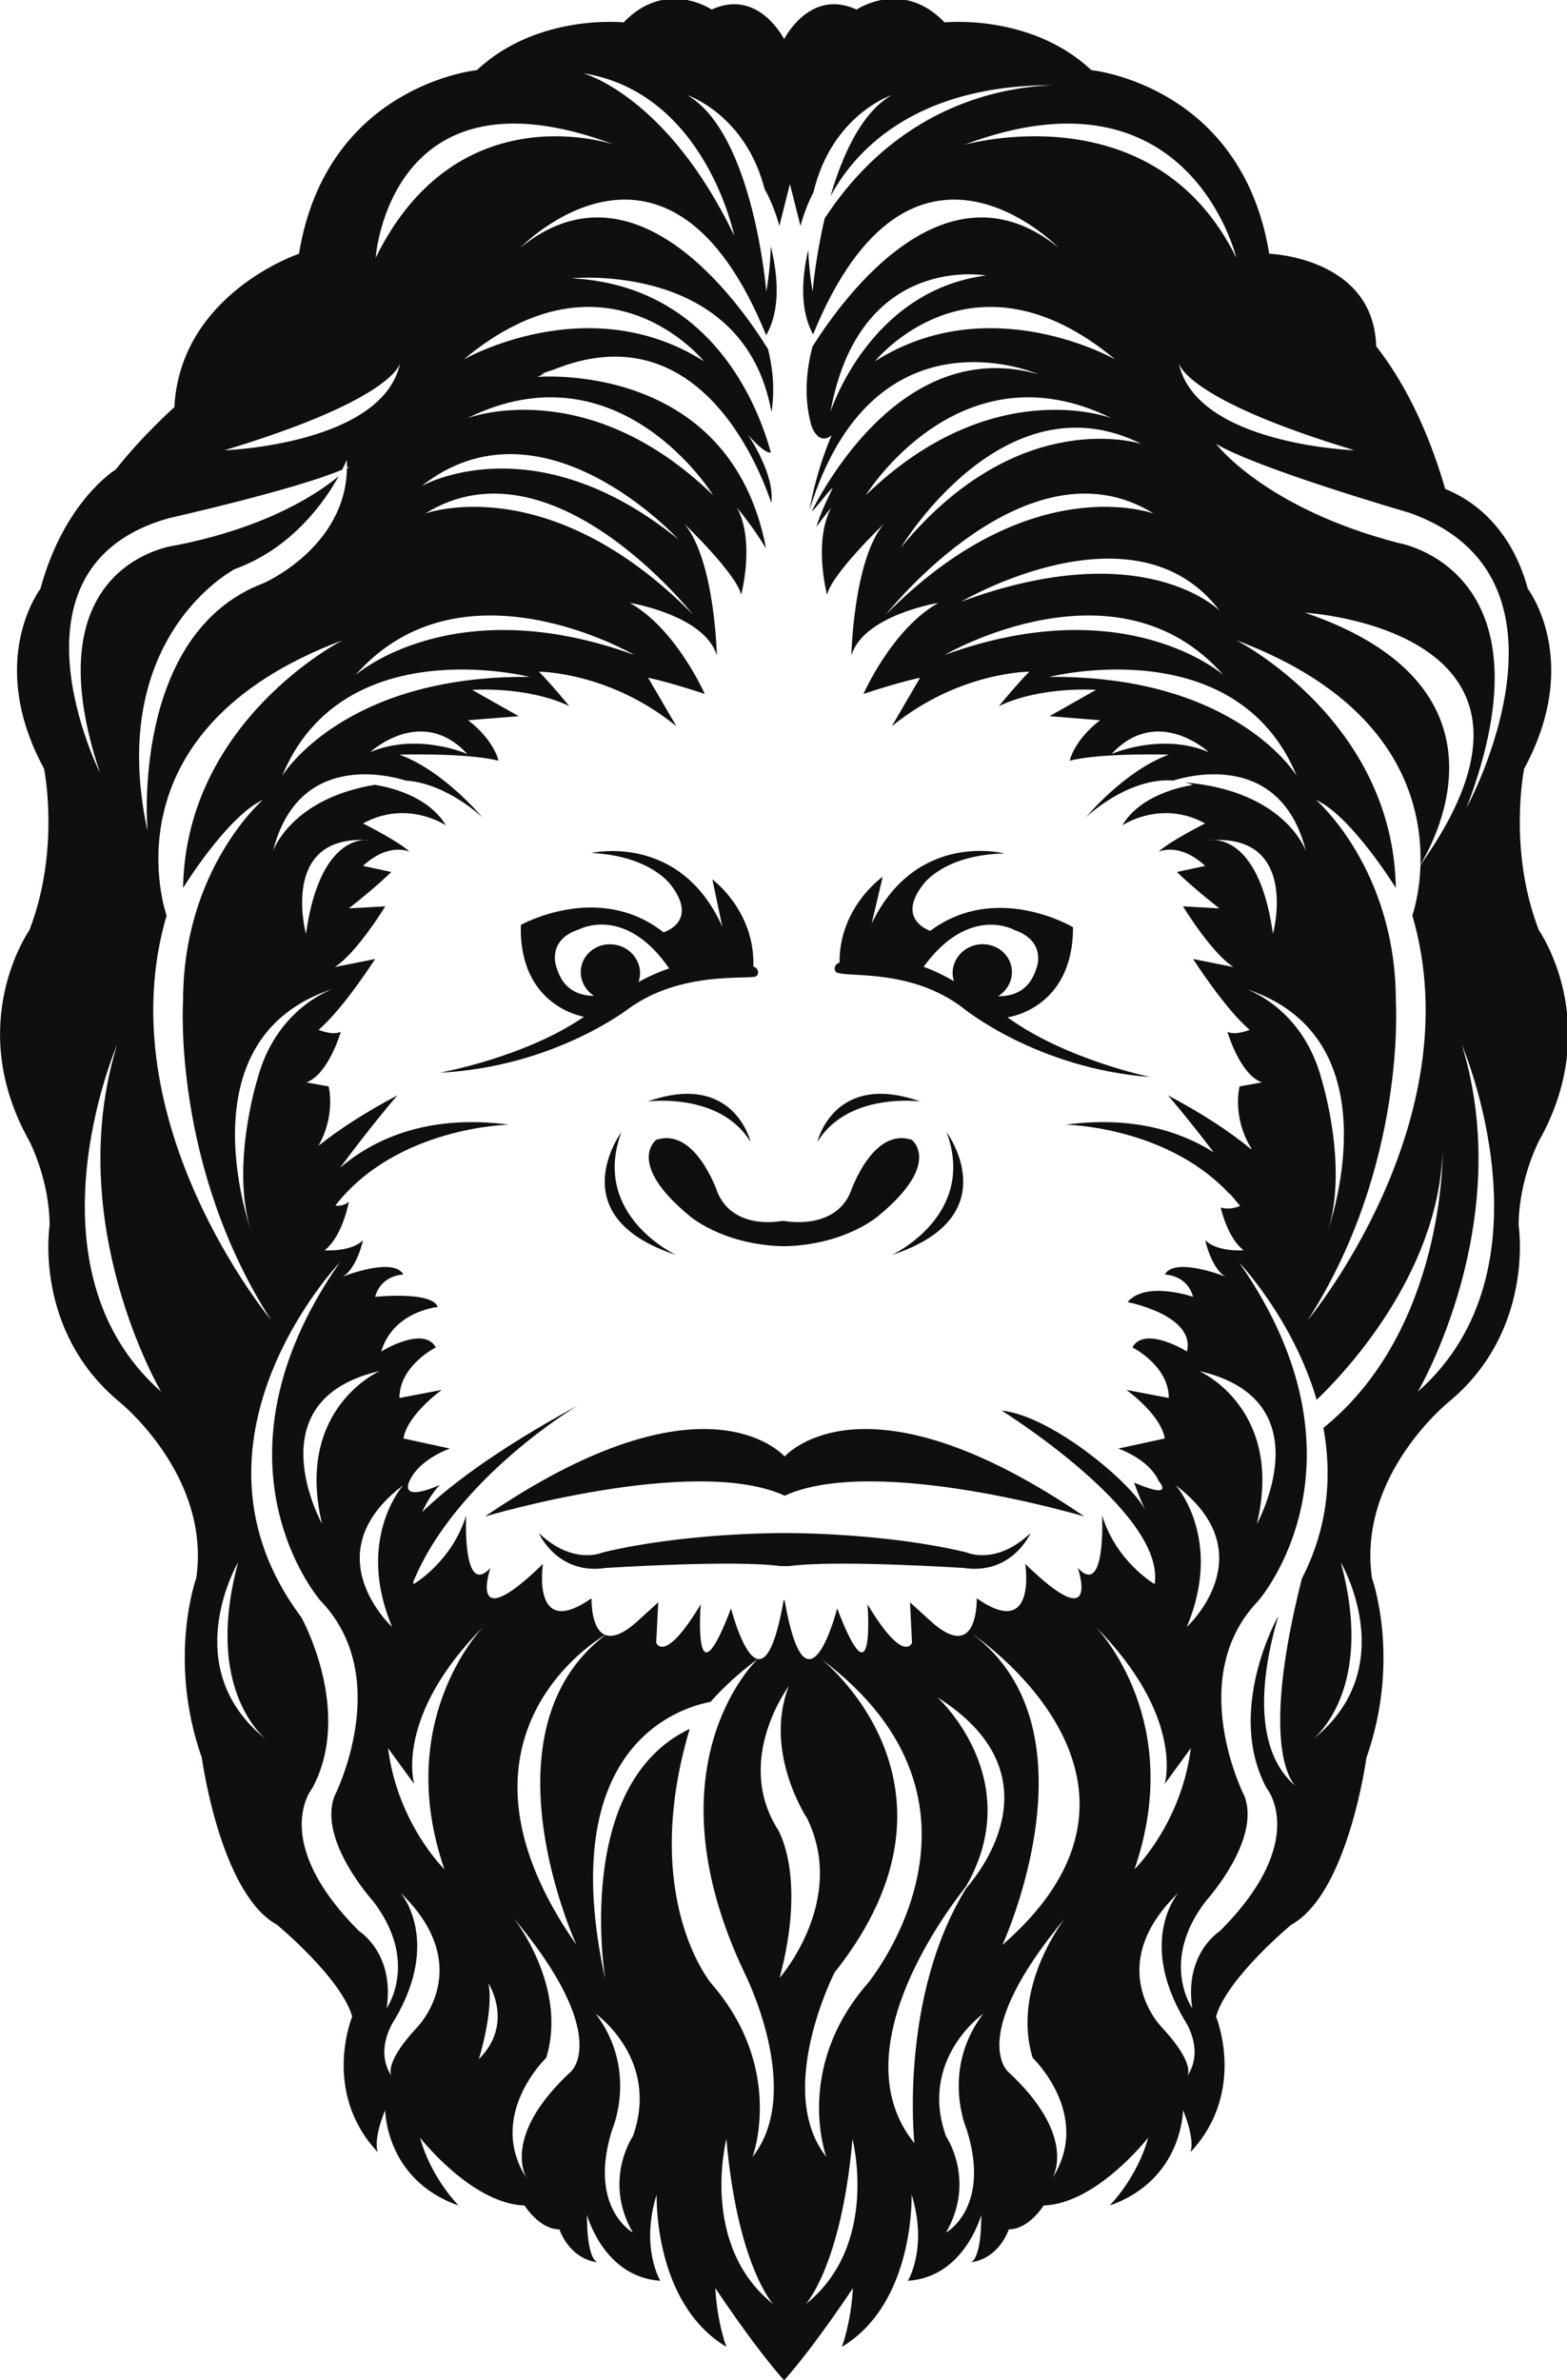 <?xml version="1.0" encoding="UTF-8" standalone="no"?>
<!-- Created with Inkscape (http://www.inkscape.org/) -->

<svg
   xmlns:dc="http://purl.org/dc/elements/1.1/"
   xmlns:cc="http://creativecommons.org/ns#"
   xmlns:rdf="http://www.w3.org/1999/02/22-rdf-syntax-ns#"
   xmlns:svg="http://www.w3.org/2000/svg"
   xmlns="http://www.w3.org/2000/svg"
   xmlns:sodipodi="http://sodipodi.sourceforge.net/DTD/sodipodi-0.dtd"
   xmlns:inkscape="http://www.inkscape.org/namespaces/inkscape"
   version="1.1"
   id="svg2"
   xml:space="preserve"
   width="29.879"
   height="45.354"
   viewBox="0 0 29.879 45.354"
   sodipodi:docname="bigfoot.svg"
   inkscape:version="0.92.3 (2405546, 2018-03-11)"><defs
     id="defs6"><clipPath
       clipPathUnits="userSpaceOnUse"
       id="clipPath18"><path
         d="M 54,108 C 24.177,108 0,83.823 0,54 v 0 C 0,24.177 24.177,0 54,0 v 0 c 29.823,0 54,24.177 54,54 v 0 c 0,29.823 -24.177,54 -54,54 z"
         id="path16"
         inkscape:connector-curvature="0" /></clipPath><clipPath
       clipPathUnits="userSpaceOnUse"
       id="clipPath58"><path
         d="M 27.36,85.757 V 7.018 c 1.356,-0.771 2.748,-1.484 4.174,-2.137 v 0 h 44.932 c 1.426,0.653 2.818,1.366 4.174,2.137 v 0 78.739 z"
         id="path56"
         inkscape:connector-curvature="0" /></clipPath><clipPath
       clipPathUnits="userSpaceOnUse"
       id="clipPath74"><path
         d="M 0,0 H 108 V 108 H 0 Z"
         id="path72"
         inkscape:connector-curvature="0" /></clipPath><clipPath
       clipPathUnits="userSpaceOnUse"
       id="clipPath110"><path
         d="M 0,0 H 108 V 108 H 0 Z"
         id="path108"
         inkscape:connector-curvature="0" /></clipPath></defs><sodipodi:namedview
     pagecolor="#ffffff"
     bordercolor="#666666"
     borderopacity="1"
     objecttolerance="10"
     gridtolerance="10"
     guidetolerance="10"
     inkscape:pageopacity="0"
     inkscape:pageshadow="2"
     inkscape:window-width="1920"
     inkscape:window-height="1143"
     id="namedview4"
     showgrid="false"
     inkscape:zoom="8.7277355"
     inkscape:cx="17.513991"
     inkscape:cy="20.995971"
     inkscape:window-x="0"
     inkscape:window-y="27"
     inkscape:window-maximized="1"
     inkscape:current-layer="g10"
     fit-margin-top="0"
     fit-margin-left="0"
     fit-margin-right="0"
     fit-margin-bottom="0" /><g
     id="g10"
     inkscape:groupmode="layer"
     inkscape:label="BSides Coin 1.5x1.5_multi font"
     transform="matrix(1.333,0,0,-1.333,-57.06,94.677)"><g
       id="g12"
       transform="translate(4.984,0.172)"><g
         id="g14"
         clip-path="url(#clipPath18)"><g
           id="g20"
           transform="translate(54.019,36.258)" /><g
           id="g24"
           transform="translate(60.192,33.002)"><g
             id="g971" /></g><g
           id="g28"
           transform="translate(51.738,45.221)" /><g
           id="g32"
           transform="translate(58.627,48.312)" /><g
           id="g36"
           transform="translate(57.659,43.099)" /><g
           id="g40"
           transform="translate(52.863,46.934)" /><g
           id="g44"
           transform="translate(50.331,43.099)" /><g
           id="g48"
           transform="translate(61.822,54.136)" /></g></g><g
       id="g52"
       transform="matrix(0.421,0,0,0.421,31.288,34.939)"><g
         id="g54"
         clip-path="url(#clipPath58)"><g
           id="g60"
           transform="translate(47.105,52.872)" /><g
           id="g64"
           transform="translate(77.188,58.286)"><g
             id="g992"><path
               inkscape:connector-curvature="0"
               id="path22"
               style="fill:#100f0d;fill-opacity:1;fill-rule:nonzero;stroke:none"
               d="m 0,0 c -0.359,0.37 -3.121,2.784 -10.184,-2.04 0,0 7.108,2.12 10.184,0.706 C 3.076,0.08 10.183,-2.04 10.183,-2.04 3.121,2.784 0.359,0.37 0,0"
               transform="translate(-23.169,-22.028)" /><path
               d="M 0,0 C -2.711,0.649 -5.838,0.656 -6.173,0.655 -6.507,0.656 -9.634,0.649 -12.345,0 c 0,0 -0.998,-0.467 -2.182,0.655 0,0 0.623,-1.434 2.275,-1.185 0,0 4.365,0.281 5.923,0.063 h 0.312 C -4.458,-0.249 -0.094,-0.53 -0.094,-0.53 1.559,-0.779 2.182,0.655 2.182,0.655 0.997,-0.467 0,0 0,0"
               style="fill:#100f0d;fill-opacity:1;fill-rule:nonzero;stroke:none"
               id="path26"
               inkscape:connector-curvature="0"
               transform="translate(-16.996,-25.285)" /><path
               inkscape:connector-curvature="0"
               id="path30"
               style="fill:#100f0d;fill-opacity:1;fill-rule:nonzero;stroke:none"
               d="m 0,0 c 0,0 -0.745,2.234 -2.085,1.787 0,0 -1.043,-0.781 1.117,-2.568 0,0 1.08,-0.969 3.128,-1.043 h 0.194 c 2.048,0.074 3.127,1.043 3.127,1.043 2.16,1.787 1.118,2.568 1.118,2.568 C 5.259,2.234 4.514,0 4.514,0 3.955,-1.303 2.28,-0.968 2.28,-0.968 H 2.159 C 2.159,-0.968 0.558,-1.303 0,0"
               transform="translate(-25.45,-13.065)" /><path
               inkscape:connector-curvature="0"
               id="path34"
               style="fill:#100f0d;fill-opacity:1;fill-rule:nonzero;stroke:none"
               d="M 0,0 C -2.941,1.043 -3.5,-1.378 -3.5,-1.378 -2.457,0.335 0,0 0,0"
               transform="translate(-18.561,-9.975)" /><path
               inkscape:connector-curvature="0"
               id="path38"
               style="fill:#100f0d;fill-opacity:1;fill-rule:nonzero;stroke:none"
               d="M 0,0 C 3.983,1.303 1.862,4.17 1.862,4.17 2.904,1.34 0,0 0,0"
               transform="translate(-19.529,-15.187)" /><path
               inkscape:connector-curvature="0"
               id="path42"
               style="fill:#100f0d;fill-opacity:1;fill-rule:nonzero;stroke:none"
               d="m 0,0 c 0,0 -0.559,2.42 -3.5,1.378 0,0 2.457,0.334 3.5,-1.378"
               transform="translate(-24.325,-11.353)" /><path
               inkscape:connector-curvature="0"
               id="path46"
               style="fill:#100f0d;fill-opacity:1;fill-rule:nonzero;stroke:none"
               d="M 0,0 C 0,0 -2.904,1.34 -1.862,4.17 -1.862,4.17 -3.984,1.303 0,0"
               transform="translate(-26.857,-15.187)" /><path
               inkscape:connector-curvature="0"
               id="path50"
               style="fill:#100f0d;fill-opacity:1;fill-rule:nonzero;stroke:none"
               d="m 0,0 c 1.107,-0.384 0.759,-1.277 0.759,-1.277 -0.234,-0.783 -0.786,-0.982 -1.31,-0.971 0.327,0.203 0.52,0.573 0.459,0.96 -0.083,0.523 -0.597,0.878 -1.147,0.792 -0.549,-0.087 -0.929,-0.582 -0.847,-1.105 0.008,-0.049 0.022,-0.095 0.037,-0.14 -0.607,0.353 -1.034,0.489 -1.034,0.489 C -1.533,0.875 0,0 0,0 m -6.033,-1.445 c 0.396,-0.175 2.525,0.141 4.286,-1.202 0,0 2.485,-2.052 6.37,-2.348 0,0 -2.884,0.593 -4.854,2.028 0,0 2.229,0.276 2.225,3.061 0,0 -2.602,1.555 -4.851,-0.124 0,0 -1.174,0.373 -0.246,1.566 0,0 0.679,1.014 2.764,1.062 0,0 -2.984,0.787 -4.51,-2.383 l 0.378,1.594 c 0,0 -1.479,-1.024 -1.469,-2.92 -0.192,-0.055 -0.206,-0.273 -0.093,-0.334"
               transform="translate(-15.366,-4.15)" /><path
               inkscape:connector-curvature="0"
               id="path62"
               style="fill:#100f0d;fill-opacity:1;fill-rule:nonzero;stroke:none"
               d="m 0,0 c -0.071,-0.385 0.112,-0.76 0.433,-0.972 -0.524,0.003 -1.07,0.217 -1.283,1.006 0,0 -0.325,0.901 0.791,1.256 0,0 1.556,0.835 3.049,-1.333 0,0 -0.43,-0.124 -1.046,-0.461 0.016,0.045 0.032,0.09 0.041,0.138 C 2.081,0.155 1.714,0.661 1.167,0.762 0.619,0.862 0.096,0.521 0,0 M 5.935,-0.312 C 6.05,-0.254 6.041,-0.036 5.85,0.024 5.91,1.919 4.458,2.981 4.458,2.981 L 4.794,1.378 C 3.352,4.587 0.348,3.879 0.348,3.879 2.432,3.775 3.083,2.744 3.083,2.744 3.981,1.528 2.796,1.185 2.796,1.185 0.592,2.922 -2.05,1.436 -2.05,1.436 c -0.077,-2.784 2.145,-3.118 2.145,-3.118 -2.007,-1.383 -4.906,-1.901 -4.906,-1.901 3.892,0.195 6.429,2.181 6.429,2.181 1.779,1.285 4.036,0.974 4.317,1.09"
               transform="translate(-30.083,-5.415)" /><path
               inkscape:connector-curvature="0"
               id="path66"
               style="fill:#100f0d;fill-opacity:1;fill-rule:nonzero;stroke:none"
               d="m 0,0 c 3.093,8.121 -2.321,8.993 -2.321,8.993 -4.549,1.183 -6.19,3.364 -6.19,3.364 1.418,-0.85 6.541,-2.331 6.541,-2.331 C 4.285,7.845 0,0 0,0 m -1.656,-19.829 c 0,0 3.365,5.701 1.496,11.777 0,0 3.271,-7.571 -1.496,-11.777 m -3.209,-1.23 c 0.288,-1.562 0.191,-3.324 -0.732,-5.119 -1.386,-5.478 -0.43,-6.822 -0.213,-7.043 0.014,-0.012 0.027,-0.025 0.041,-0.037 0,0 -0.015,0.011 -0.041,0.037 -1.621,1.372 -1.036,4.266 -0.59,5.759 -0.008,-0.011 -0.015,-0.022 -0.023,-0.032 0,0 -1.776,-3.178 -0.374,-5.795 0,0 1.496,-1.777 -1.589,-4.861 0,0 -1.215,-0.748 -0.935,-2.617 0,0 -1.122,1.588 0.467,3.645 0,0 1.87,2.056 1.309,3.552 0,0 -2.056,4.019 0.467,6.637 0,0 4.113,4.673 -0.654,11.497 0,0 1.833,-1.922 2.638,-4.669 0.86,0.819 4.117,4.19 4.279,8.408 0,0 0.087,-6.025 -4.05,-9.362 M -5.21,-31.625 c -0.057,-0.051 -0.091,-0.075 -0.091,-0.075 0.032,0.024 0.06,0.05 0.091,0.075 0.409,0.36 2.002,2.066 0.937,6 0,0 2.103,-3.571 -0.937,-6 M -9.481,-43.06 c -0.013,-0.03 -0.027,-0.045 -0.027,-0.045 0.011,0.016 0.018,0.03 0.027,0.045 0.058,0.132 0.116,0.578 -0.868,1.638 0,0 -2.056,2.057 0.561,4.581 0,0 -1.402,-1.59 0.187,-4.3 0,0 0.721,-0.996 0.12,-1.919 m -3.147,15.274 c 3.071,-3.079 2.372,-5.364 2.372,-5.364 l 0.888,1.216 c -0.327,-2.571 -1.916,-4.113 -1.916,-4.113 1.715,4.964 -1.144,8.054 -1.344,8.261 m 2.746,4.779 c 3.085,-2.337 0.374,-4.814 0.374,-4.814 1.262,2.991 -0.374,4.814 -0.374,4.814 m 0.795,3.879 c 4.3,-0.982 1.963,-5.188 1.963,-5.188 0.934,3.926 -1.963,5.188 -1.963,5.188 m -4.122,-6.687 c 0,0 0.825,-2.404 -1.786,0.138 0,0 0.412,-2.611 -1.649,-1.168 0,0 0.068,-2.199 -1.512,-0.824 l -0.755,0.687 0.068,-1.374 c 0,0 -0.275,-0.756 -1.511,1.305 0,0 0.275,-3.572 -1.031,-0.138 0,0 -1.03,-4.053 -1.786,0.275 h -0.034 c -0.277,-1.589 -0.592,-2.047 -0.879,-1.992 -0.215,-0.209 -3.72,-3.757 -0.457,-10.646 0,0 2.057,-4.02 0.28,-6.263 0,0 1.122,2.991 -1.402,5.889 0,0 -2.446,2.897 -0.733,8.647 -3.988,-1.899 -2.866,-8.522 -2.866,-8.522 -1.755,7.95 2.521,9.242 3.573,9.438 0.436,0.492 0.965,0.98 1.603,1.457 -0.494,0.099 -0.906,1.717 -0.906,1.717 -1.305,-3.434 -1.03,0.138 -1.03,0.138 -1.237,-2.061 -1.512,-1.305 -1.512,-1.305 l 0.069,1.374 -0.756,-0.687 c -0.486,-0.423 -0.815,-0.507 -1.039,-0.421 -4.323,-3.289 -0.983,-10.527 -0.983,-10.527 -4.763,6.792 0.379,10.171 0.973,10.53 -0.494,0.201 -0.462,1.242 -0.462,1.242 -2.061,-1.443 -1.649,1.168 -1.649,1.168 -2.611,-2.542 -1.786,-0.138 -1.786,-0.138 -0.962,-1.03 -0.825,1.787 -0.825,1.787 -0.48,-1.581 -1.786,-2.336 -1.786,-2.336 -0.004,0.027 -0.005,0.053 -0.009,0.08 1.451,3.536 5.59,5.987 5.59,5.987 -2.889,-1.571 -4.457,-2.812 -5.289,-3.619 0.272,0.604 0.601,0.919 0.601,0.919 -1.443,-0.619 -1.03,0.137 -1.03,0.137 0.343,0.756 1.374,1.099 1.374,1.099 l -1.581,0.343 c 0.138,0.825 1.306,1.65 1.306,1.65 l -1.443,-0.275 c 0,1.099 1.237,1.718 1.237,1.718 -0.412,0.755 -1.855,-0.138 -1.855,-0.138 0.412,1.374 1.923,1.511 1.923,1.511 -0.206,0.55 -2.129,0.344 -2.129,0.344 0.206,0.756 0.961,0.756 0.961,0.756 -0.343,0.618 -2.061,-0.069 -2.061,-0.069 0.481,0.275 0.687,1.236 0.687,1.236 -0.412,-0.412 -1.305,-0.343 -1.305,-0.343 0.618,0.481 0.824,1.649 0.824,1.649 -0.153,-0.128 -0.316,-0.151 -0.46,-0.13 2.095,2.689 5.904,2.747 5.904,2.747 -2.855,0.38 -4.681,-0.555 -5.741,-1.463 1.106,1.494 1.946,2.459 1.946,2.459 -1.129,-0.599 -2.005,-1.173 -2.683,-1.714 0.601,1.056 0.347,2.017 0.347,2.017 l -0.755,0.137 c 0.755,0.275 1.168,1.718 1.168,1.718 -0.275,-0.137 -0.756,0.068 -0.756,0.068 0.824,0.688 1.924,2.405 1.924,2.405 l -1.374,-0.275 c 0.755,0.481 1.717,2.062 1.717,2.062 l -1.237,-0.069 c 0.962,0.755 1.443,1.236 1.443,1.236 l -0.962,0.207 c 0.894,0.824 1.581,0.48 1.581,0.48 -0.344,0.344 -1.581,0.962 -1.581,0.962 1.512,0.825 2.817,-0.068 2.817,-0.068 -0.687,1.168 -2.404,1.374 -2.404,1.374 0.014,0.005 0.029,0.009 0.043,0.015 -2.913,-0.462 -3.516,-2.266 -3.516,-2.266 0.843,3.373 3.918,2.587 4.511,2.401 1.401,-0.093 2.603,-1.25 2.603,-1.25 0,0 -1.305,1.581 -2.817,2.13 0,0 2.267,0.069 3.367,-0.206 0,0 -0.138,0.687 -1.031,1.374 l 1.717,0.138 -1.58,0.893 c 0,0 1.855,0.137 3.298,-0.55 0,0 -0.618,0.756 -1.03,1.168 0,0 2.404,0 4.671,-1.855 l -0.961,1.649 c 0,0 0.686,-0.137 1.923,-0.55 0,0 -0.962,2.198 -2.542,3.092 0,0 2.542,-0.412 2.954,-1.787 0,0 -0.068,3.229 -1.099,4.466 0,0 1.787,-1.717 1.924,-2.405 0,0 0.481,1.787 -0.137,2.955 0,0 0.535,-0.635 0.983,-1.38 -1.216,6.399 -7.766,5.825 -7.766,5.825 0.085,0.042 0.17,0.082 0.253,0.12 -0.048,-0.009 -0.095,-0.016 -0.143,-0.026 0,0 0.158,0.068 0.429,0.149 4.869,1.979 6.958,-3.192 7.405,-4.52 0.129,0.983 -0.786,2.299 -0.786,2.299 0.435,-0.475 0.663,-0.616 0.772,-0.589 -0.418,1.532 -1.984,5.673 -6.775,5.916 0,0 5.871,0.602 6.795,-4.541 0.142,0.868 -0.001,1.68 -0.117,2.136 -1.046,1.687 -4.553,6.576 -8.409,3.45 0,0 5.025,5.195 8.346,-2.979 0.485,0.846 0.414,1.979 0.156,3.026 -0.01,-0.472 -0.056,-0.984 -0.151,-1.543 0,0 -0.436,5.359 -2.68,6.668 0,0 1.966,-0.647 2.622,-3.187 0.342,-0.602 0.501,-1.253 0.501,-1.253 l 0.357,1.416 v 0.014 l 0.002,-0.007 0.002,0.01 v -0.02 l 0.358,-1.416 c 0,0 0.138,0.575 0.439,1.144 0.626,2.635 2.651,3.299 2.651,3.299 -0.737,-0.43 -1.278,-1.299 -1.674,-2.27 0.006,0.002 0.011,0.006 0.017,0.008 0,0 -0.019,-0.033 -0.052,-0.093 -0.14,-0.354 -0.26,-0.72 -0.365,-1.082 0.977,1.835 3.444,4.206 8.976,3.712 0,0 -5.588,1.008 -9.17,-4.455 -0.318,-1.353 -0.411,-2.488 -0.411,-2.488 -0.087,0.508 -0.134,0.979 -0.149,1.416 -0.23,-0.998 -0.28,-2.06 0.166,-2.869 3.321,8.131 8.333,2.949 8.333,2.949 -3.789,3.072 -7.241,-1.597 -8.352,-3.36 -0.138,-0.504 -0.357,-1.603 -0.035,-2.703 0,0 0.224,-0.683 0.685,-0.312 0,0 -0.492,-1.072 -0.755,-2.543 0.261,0.846 0.57,1.557 0.913,2.15 l 0.004,0.006 c 0.045,0.077 0.089,0.154 0.136,0.228 2.537,4.058 6.719,2.234 6.719,2.234 -4.273,1.198 -6.934,-3.18 -7.691,-4.647 0.073,-0.008 0.582,0.718 0.711,0.783 0,0 -0.465,-0.926 -0.55,-1.316 0.275,0.381 0.495,0.641 0.495,0.641 -0.619,-1.168 -0.138,-2.955 -0.138,-2.955 0.138,0.688 1.923,2.405 1.923,2.405 -1.03,-1.237 -1.099,-4.466 -1.099,-4.466 0.412,1.375 2.954,1.787 2.954,1.787 -1.58,-0.894 -2.542,-3.092 -2.542,-3.092 1.237,0.413 1.924,0.55 1.924,0.55 L -19.53,2.766 c 2.268,1.855 4.672,1.855 4.672,1.855 -0.412,-0.412 -1.031,-1.168 -1.031,-1.168 1.443,0.687 3.298,0.55 3.298,0.55 l -1.58,-0.893 1.718,-0.138 c -0.893,-0.687 -1.031,-1.374 -1.031,-1.374 1.1,0.275 3.367,0.206 3.367,0.206 -1.512,-0.549 -2.817,-2.13 -2.817,-2.13 0,0 1.416,1.364 2.965,1.25 0.592,0.186 3.668,0.973 4.512,-2.401 0,0 -0.685,2.047 -4.118,2.337 0.094,-0.022 0.188,-0.05 0.282,-0.086 0,0 -1.717,-0.206 -2.405,-1.374 0,0 1.306,0.893 2.817,0.068 0,0 -1.236,-0.618 -1.58,-0.962 0,0 0.687,0.344 1.58,-0.48 l -0.961,-0.207 c 0,0 0.481,-0.481 1.442,-1.236 l -1.236,0.069 c 0,0 0.961,-1.581 1.717,-2.062 l -1.374,0.275 c 0,0 1.1,-1.717 1.924,-2.405 0,0 -0.481,-0.205 -0.756,-0.068 0,0 0.412,-1.443 1.168,-1.718 l -0.756,-0.137 c 0,0 -0.274,-1.031 0.413,-2.13 l -0.032,0.007 c -0.695,0.572 -1.61,1.182 -2.814,1.82 0,0 0.647,-0.743 1.552,-1.933 -1.102,0.697 -2.731,1.243 -5.027,0.937 0,0 3.066,-0.046 5.21,-1.998 0.121,-0.11 0.238,-0.226 0.353,-0.349 0.003,0.003 0.006,0.005 0.009,0.007 0.086,-0.096 0.169,-0.197 0.253,-0.298 0.042,-0.048 0.079,-0.092 0.104,-0.122 -0.003,-10e-4 -0.007,-0.002 -0.01,-0.003 -0.186,-0.074 -0.417,-0.12 -0.654,-0.05 0.02,-0.082 0.048,-0.183 0.085,-0.297 0.122,-0.378 0.34,-0.88 0.696,-1.156 0,0 -0.894,-0.069 -1.306,0.343 0,0 0.207,-0.961 0.688,-1.236 0,0 -1.718,0.687 -2.062,0.069 0,0 0.756,0 0.962,-0.756 0,0 -1.603,0.557 -2.226,-0.179 0,0 2.307,-0.443 2.02,-1.676 0,0 -1.443,0.893 -1.855,0.138 0,0 1.237,-0.619 1.237,-1.718 l -1.443,0.275 c 0,0 1.168,-0.825 1.305,-1.65 l -1.58,-0.343 c 0,0 1.031,-0.343 1.374,-1.099 0,0 0.606,-0.675 -0.836,-0.056 0,0 0.133,-0.393 0.404,-0.994 -0.363,0.89 -3.199,3.273 -4.902,3.438 0,0 5.445,-3.392 5.207,-5.805 -0.004,-0.03 -0.006,-0.057 -0.01,-0.087 0,0 -1.306,0.755 -1.786,2.336 0,0 0.137,-2.817 -0.825,-1.787 m -2.562,-12.802 c 0,0 3.366,7.29 -1.028,10.562 0,0 7.478,-4.954 1.028,-10.562 m 1.693,-7.928 c 0.096,0.166 0.769,1.528 -1.506,3.628 0,0 -1.402,1.215 1.963,5.234 0,0 -1.869,-2.337 -1.121,-4.767 0,0 2.044,-1.952 0.664,-4.095 m -2.925,9.852 c -2.288,-3.71 -1.759,-8.655 -1.759,-8.655 -2.449,3.021 0.876,7.609 1.758,8.723 2.09,3.647 -0.979,6.42 -0.979,6.42 4.074,-2.567 1.551,-5.833 0.98,-6.488 m 0.017,-8.187 c 0.841,-2.664 -0.701,-3.505 -0.701,-3.505 1.028,1.775 0,3.271 0,3.271 -0.935,2.617 1.262,4.159 1.262,4.159 -1.449,-1.916 -0.561,-3.925 -0.561,-3.925 m -4.767,-0.935 c -1.776,2.243 0.28,6.263 0.28,6.263 5.048,6.356 -0.467,10.656 -0.467,10.656 6.637,-4.954 1.589,-11.03 1.589,-11.03 -2.523,-2.898 -1.402,-5.889 -1.402,-5.889 m -0.701,-5.001 c 0,0 1.215,1.309 1.589,5.608 0,0 0.935,-3.598 -1.589,-5.608 m -0.888,11.077 c 0.935,3.49 -0.062,5.047 -0.062,5.047 -1.496,2.369 0.374,4.861 0.374,4.861 -0.873,-2.244 0.623,-4.487 0.623,-4.487 1.371,-2.804 -0.935,-5.421 -0.935,-5.421 m -1.807,-5.469 c 0.374,-4.299 1.59,-5.608 1.59,-5.608 -2.524,2.01 -1.59,5.608 -1.59,5.608 m -3.178,0.094 c 0,0 -1.028,-1.496 0,-3.271 0,0 -1.542,0.841 -0.701,3.505 0,0 0.888,2.009 -0.56,3.925 0,0 2.196,-1.542 1.261,-4.159 m -2.103,2.197 c -2.274,-2.1 -1.601,-3.462 -1.506,-3.628 -1.38,2.143 0.665,4.095 0.665,4.095 0.748,2.43 -1.122,4.767 -1.122,4.767 3.365,-4.019 1.963,-5.234 1.963,-5.234 m -3.131,0.42 c 0,0 0.514,1.636 0.327,2.571 0,0 0.888,-1.356 -0.327,-2.571 m -3.085,10.563 0.888,-1.216 c 0,0 -0.699,2.285 2.373,5.364 -0.197,-0.204 -3.06,-3.295 -1.345,-8.261 0,0 -1.589,1.542 -1.916,4.113 m 0.982,-9.488 c -0.985,-1.06 -0.926,-1.506 -0.869,-1.638 0.01,-0.015 0.017,-0.029 0.027,-0.045 0,0 -0.013,0.015 -0.027,0.045 -0.6,0.923 0.121,1.919 0.121,1.919 1.589,2.71 0.187,4.3 0.187,4.3 2.617,-2.524 0.561,-4.581 0.561,-4.581 m -3.225,17.106 c 0,0 -2.337,4.206 1.963,5.188 0,0 -2.898,-1.262 -1.963,-5.188 m 2.383,-3.505 c 0,0 -2.71,2.477 0.374,4.814 0,0 -1.635,-1.823 -0.374,-4.814 m -1.121,-10.329 c -3.085,3.084 -1.589,4.861 -1.589,4.861 1.402,2.617 -0.374,5.795 -0.374,5.795 -4.487,5.982 1.308,12.058 1.308,12.058 -4.767,-6.824 -0.654,-11.497 -0.654,-11.497 2.524,-2.618 0.468,-6.637 0.468,-6.637 -0.561,-1.496 1.308,-3.552 1.308,-3.552 1.589,-2.057 0.467,-3.645 0.467,-3.645 0.281,1.869 -0.934,2.617 -0.934,2.617 m -3.177,6.525 c -3.039,2.429 -0.936,6 -0.936,6 -1.066,-3.934 0.528,-5.64 0.936,-6 0.031,-0.025 0.06,-0.051 0.092,-0.075 0,0 -0.034,0.024 -0.092,0.075 m 3.35,30.531 c 0.124,0.007 0.201,-0.009 0.201,-0.009 -0.07,0.005 -0.135,0.007 -0.201,0.009 -0.461,-0.028 -1.588,-0.39 -1.98,-3.188 0,0 -0.891,3.274 1.98,3.188 m -1.041,-5.05 c 0.017,0.006 0.027,0.009 0.027,0.009 -0.009,-0.003 -0.018,-0.007 -0.027,-0.009 -0.233,-0.082 -1.98,-0.766 -2.591,-3.076 0,0 -0.981,-3.131 -0.14,-5.375 0,0 -2.561,6.754 2.731,8.451 m -5.675,2.485 c 0,0 -2.244,6.263 5.982,9.348 0,0 -5.328,-2.711 -5.422,-8.413 0,0 1.496,2.431 2.711,2.991 0,0 -2.711,-2.336 -2.711,-6.823 0,0 -0.373,-5.608 2.992,-10.843 0,0 -5.609,6.73 -3.552,13.74 m -1.683,-4.393 c -1.869,-6.076 1.496,-11.777 1.496,-11.777 -4.768,4.206 -1.496,11.777 -1.496,11.777 m 1.757,17.884 c 0,0 4.296,0.968 5.892,1.649 0.107,0.21 0.157,0.337 0.157,0.337 0.005,-0.089 0.007,-0.177 0.006,-0.264 0.026,0.013 0.053,0.025 0.077,0.037 0,0 -0.026,-0.029 -0.079,-0.081 -0.057,-2.678 -2.826,-3.881 -2.826,-3.881 -4.54,-1.714 -3.95,-8.418 -3.95,-8.418 -1.428,6.631 2.97,8.895 2.97,8.895 1.953,0.709 3.058,2.305 3.528,3.155 -0.68,-0.567 -2.382,-1.724 -5.507,-2.344 0,0 -5.02,-0.536 -2.603,-7.736 0,0 -3.526,7.009 2.335,8.651 m 7.859,5.254 c 0.004,0.015 0.009,0.029 0.012,0.044 0,0 -0.002,-0.016 -0.012,-0.044 -0.609,-2.761 -5.97,-2.947 -5.97,-2.947 5.243,1.581 5.891,2.717 5.97,2.947 m 2.162,0.137 c 4.86,4.051 8.163,-0.062 8.163,-0.062 -3.926,2.493 -8.163,0.062 -8.163,0.062 m 0.124,-1.994 c 5.173,2.555 8.351,-2.617 8.351,-2.617 -4.3,4.175 -8.351,2.617 -8.351,2.617 m -1.557,-2.306 c 4.112,3.241 8.724,-1.807 8.724,-1.807 -4.923,3.989 -8.724,1.807 -8.724,1.807 m 0.124,-0.934 c 4.3,2.679 9.098,-3.428 9.098,-3.428 -4.923,4.986 -9.098,3.428 -9.098,3.428 m -2.368,-5.484 c 3.614,4.113 9.472,0.685 9.472,0.685 -6.169,2.244 -9.472,-0.685 -9.472,-0.685 m 3.801,-2.68 c 0,0 -1.682,0.748 -3.302,0.063 0,0 1.745,1.62 3.302,-0.063 m -6.294,-0.747 c 2.057,4.985 8.413,3.365 8.413,3.365 -6.356,0.062 -8.413,-3.365 -8.413,-3.365 m 11.311,21.431 c 0,0 -5.328,1.87 -8.132,-3.832 0,0 0.467,6.73 8.132,3.832 m 4.05,-3.079 c -2.29,4.767 -5.141,5.515 -5.141,5.515 4.159,-0.655 5.141,-5.515 5.141,-5.515 m 17.059,-0.753 c -2.805,5.702 -9.254,3.832 -9.254,3.832 7.665,2.898 9.254,-3.832 9.254,-3.832 M -17.173,6.998 c 0,0 5.92,3.489 8.787,-0.312 0,0 -2.555,2.617 -8.787,0.312 m 6.543,2.991 c 0,0 -4.175,1.558 -9.098,-3.428 0,0 4.799,6.107 9.098,3.428 m -9.783,0.623 c 0,0 3.178,5.172 8.35,2.617 0,0 -4.05,1.558 -8.35,-2.617 m 9.373,1.74 c 0,0 -4.161,1.374 -8.184,-3.52 0,0 3.505,5.87 8.184,3.52 m -10.573,1.095 c 0.982,5.422 5.282,4.627 5.282,4.627 -3.973,-0.514 -5.282,-4.627 -5.282,-4.627 m 9.675,1.776 c 0,0 -4.238,2.431 -8.163,-0.062 0,0 3.302,4.113 8.163,0.062 M -17.733,5.19 c 0,0 5.857,3.428 9.472,-0.685 0,0 -3.303,2.929 -9.472,0.685 M -8.76,1.888 c -1.62,0.685 -3.303,-0.063 -3.303,-0.063 1.558,1.683 3.303,0.063 3.303,0.063 m 2.991,-0.81 c 0,0 -2.056,3.427 -8.413,3.365 0,0 6.357,1.62 8.413,-3.365 m 1.055,-15.46 c -0.045,-0.137 -0.073,-0.213 -0.073,-0.213 0.026,0.07 0.05,0.141 0.073,0.213 m 0,0 c 0.708,2.223 -0.214,5.162 -0.214,5.162 -0.59,2.235 -2.246,2.948 -2.563,3.066 4.699,-1.531 3.156,-7.072 2.777,-8.228 m -2.805,8.238 c -0.008,0.002 -0.017,0.006 -0.026,0.009 0,0 0.01,-0.003 0.026,-0.009 m -1.04,5.05 c -0.066,-0.002 -0.131,-0.004 -0.201,-0.009 0,0 0.076,0.016 0.201,0.009 2.871,0.086 1.98,-3.188 1.98,-3.188 -0.392,2.798 -1.519,3.16 -1.98,3.188 m 3.071,7.718 c 0,0 9.616,-0.556 3.921,-8.567 -0.031,-1.029 -0.276,-1.716 -0.276,-1.716 2.056,-7.01 -3.552,-13.74 -3.552,-13.74 3.365,5.235 2.991,10.843 2.991,10.843 0,4.487 -2.711,6.823 -2.711,6.823 1.216,-0.56 2.711,-2.991 2.711,-2.991 -0.093,5.702 -5.421,8.413 -5.421,8.413 5.491,-2.059 6.316,-5.534 6.258,-7.617 0.557,0.916 3.304,6.086 -3.921,8.552 m 1.682,5.515 c 0,0 -5.362,0.186 -5.971,2.947 -0.01,0.028 -0.011,0.044 -0.011,0.044 0.003,-0.015 0.008,-0.029 0.011,-0.044 0.079,-0.23 0.728,-1.366 5.971,-2.947 M 2.455,-4.157 c -1.06,2.742 -0.499,5.484 -0.499,5.484 1.995,3.677 0.125,6.107 0.125,6.107 -0.627,2.315 -2.149,3.136 -2.806,3.39 -0.637,2.19 -1.485,3.747 -2.347,4.85 -0.088,3.025 -3.634,3.14 -3.634,3.14 -0.934,5.733 -6.044,6.235 -6.044,6.235 -2.057,1.932 -4.986,1.621 -4.986,1.621 -1.433,1.495 -2.991,0.436 -2.991,0.436 -1.444,0.667 -2.294,-0.697 -2.461,-1 -0.167,0.303 -1.017,1.667 -2.462,1 0,0 -1.557,1.059 -2.991,-0.436 0,0 -2.928,0.311 -4.985,-1.621 0,0 -5.11,-0.502 -6.045,-6.235 0,0 -4.033,-1.351 -4.235,-5.211 0,0 -1.058,-0.935 -1.994,-2.119 0,0 -1.747,-1.059 -2.557,-4.05 0,0 -1.87,-2.43 0.124,-6.107 0,0 0.562,-2.742 -0.498,-5.484 0,0 -2.244,-3.178 0,-7.166 0,0 0.686,-1.309 0.686,-2.867 0,0 -0.562,-3.552 2.368,-5.982 0,0 3.115,-2.493 2.617,-5.982 0,0 -0.997,-2.742 0.187,-6.107 0,0 0.623,-4.612 2.555,-5.671 0,0 2.181,-1.807 2.555,-3.116 0,0 -1.06,-2.555 0.872,-4.611 0,0 -0.187,0.374 0.249,1.433 0,0 0,-2.368 2.493,-3.24 0,0 -0.935,0.934 -1.309,2.305 0,0 1.745,-2.243 3.552,-2.305 0,0 0.499,-0.81 1.184,-0.81 0,0 0.31,-0.988 1.297,-1.12 -0.063,0.016 -0.362,0.168 -0.362,1.618 0,0 0.561,-2.119 2.493,-2.244 0,0 -0.686,1.122 -0.125,2.93 0,0 -0.125,-3.677 2.368,-5.173 0,0 -0.312,0.81 -0.374,1.995 0,0 1.237,-1.886 2.337,-3.136 1.099,1.25 2.337,3.136 2.337,3.136 -0.063,-1.185 -0.374,-1.995 -0.374,-1.995 2.493,1.496 2.368,5.173 2.368,5.173 0.561,-1.808 -0.125,-2.93 -0.125,-2.93 1.932,0.125 2.493,2.244 2.493,2.244 0,-1.45 -0.299,-1.602 -0.362,-1.618 0.987,0.132 1.297,1.12 1.297,1.12 0.685,0 1.184,0.81 1.184,0.81 1.807,0.062 3.552,2.305 3.552,2.305 -0.374,-1.371 -1.309,-2.305 -1.309,-2.305 2.492,0.872 2.492,3.24 2.492,3.24 0.436,-1.059 0.25,-1.433 0.25,-1.433 1.932,2.056 0.872,4.611 0.872,4.611 0.374,1.309 2.555,3.116 2.555,3.116 1.932,1.059 2.555,5.671 2.555,5.671 1.184,3.365 0.187,6.107 0.187,6.107 -0.498,3.489 2.617,5.982 2.617,5.982 2.929,2.43 2.368,5.982 2.368,5.982 0,1.558 0.686,2.867 0.686,2.867 2.243,3.988 0,7.166 0,7.166" /></g></g></g></g></g></svg>